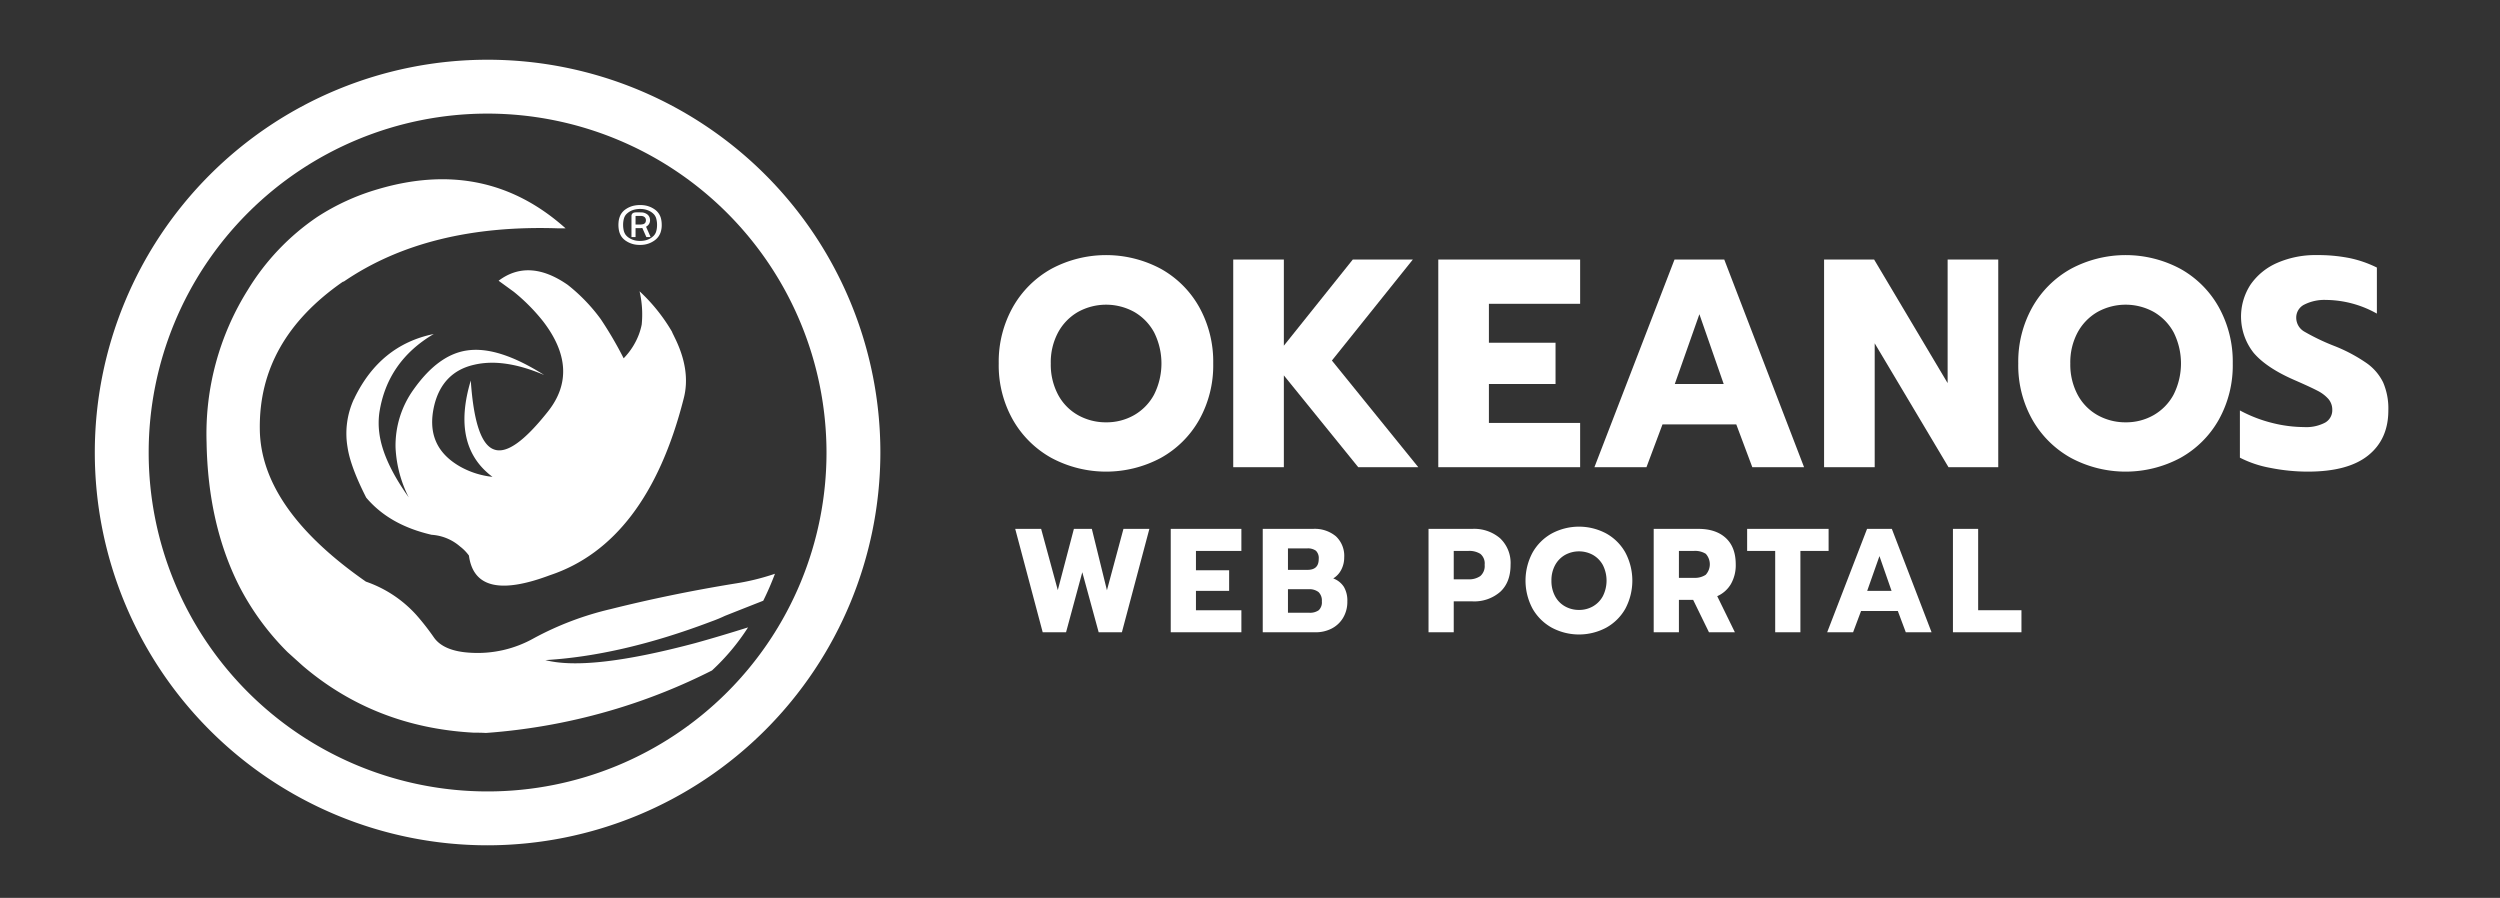 <svg id="Layer_1" data-name="Layer 1" xmlns="http://www.w3.org/2000/svg" xmlns:xlink="http://www.w3.org/1999/xlink" viewBox="0 0 696.107 250"><rect x="0" y="0" width="696.107" height="250" fill="#333333" stroke="none"/><defs><style>.cls-1{fill:#fff;}.cls-2{fill:url(#linear-gradient);}</style><linearGradient id="linear-gradient" x1="26.398" y1="126" x2="245.134" y2="126" gradientUnits="userSpaceOnUse"><stop offset="0" stop-color="#fff"/><stop offset="1" stop-color="#fff"/></linearGradient></defs><title>okeanos_light</title><path class="cls-1" d="M292.78,127.516a27.962,27.962,0,0,1-10.75-10.627,30.757,30.757,0,0,1-3.941-15.672,30.99,30.99,0,0,1,3.941-15.714,27.893,27.893,0,0,1,10.75-10.668,32.303,32.303,0,0,1,30.419,0,27.618,27.618,0,0,1,10.711,10.668,31.248,31.248,0,0,1,3.902,15.714,31.013,31.013,0,0,1-3.902,15.672,27.684,27.684,0,0,1-10.711,10.627,32.303,32.303,0,0,1-30.419,0Zm22.974-11.909a14.492,14.492,0,0,0,5.574-5.707,19.329,19.329,0,0,0,.04-17.327,14.593,14.593,0,0,0-5.534-5.707,16.194,16.194,0,0,0-15.688,0,14.58,14.58,0,0,0-5.534,5.707,17.605,17.605,0,0,0-2.031,8.643,17.843,17.843,0,0,0,2.031,8.684,14.138,14.138,0,0,0,5.574,5.707,15.77,15.77,0,0,0,7.844,1.985A15.402,15.402,0,0,0,315.753,115.606Z"/><path class="cls-1" d="M343.384,72.27h14.095V96.254l19.191-23.984h16.723l-22.535,28.119,24.049,29.691H378.184l-20.705-25.556v25.556H343.384Z"/><path class="cls-1" d="M400.48,72.27h39.498V84.592H414.575V95.427h18.555v11.496H414.575v10.834h25.403v12.323H400.48Z"/><path class="cls-1" d="M466.255,72.27h13.855l22.217,57.81H487.914l-4.459-11.909H462.91l-4.46,11.909H443.958Zm13.696,34.653L473.183,87.487l-6.849,19.435Z"/><path class="cls-1" d="M507.901,72.27h13.936l20.466,34.405V72.27h14.095v57.81H542.54l-20.545-34.487v34.487H507.901Z"/><path class="cls-1" d="M576.662,127.516a27.962,27.962,0,0,1-10.75-10.627,30.757,30.757,0,0,1-3.941-15.672,30.99,30.99,0,0,1,3.941-15.714,27.894,27.894,0,0,1,10.75-10.668,32.303,32.303,0,0,1,30.419,0,27.618,27.618,0,0,1,10.711,10.668,31.248,31.248,0,0,1,3.902,15.714,31.013,31.013,0,0,1-3.902,15.672,27.684,27.684,0,0,1-10.711,10.627,32.303,32.303,0,0,1-30.419,0ZM599.636,115.606a14.492,14.492,0,0,0,5.574-5.707,19.329,19.329,0,0,0,.04-17.327,14.593,14.593,0,0,0-5.534-5.707,16.194,16.194,0,0,0-15.688,0,14.58,14.58,0,0,0-5.534,5.707,17.605,17.605,0,0,0-2.031,8.643,17.843,17.843,0,0,0,2.031,8.684,14.138,14.138,0,0,0,5.574,5.707,15.77,15.77,0,0,0,7.844,1.985A15.402,15.402,0,0,0,599.636,115.606Z"/><path class="cls-1" d="M632.205,130.286a30.337,30.337,0,0,1-8.521-2.853V114.283a38.294,38.294,0,0,0,8.958,3.474,36.791,36.791,0,0,0,8.879,1.158,11.284,11.284,0,0,0,5.893-1.241,3.955,3.955,0,0,0,1.991-3.556,4.552,4.552,0,0,0-1.075-3.019,10.164,10.164,0,0,0-3.146-2.357q-2.071-1.074-6.45-2.978-7.724-3.39-11.228-7.526a16.284,16.284,0,0,1-.837-19.022,17.485,17.485,0,0,1,7.446-6.038,26.53,26.53,0,0,1,10.989-2.15,44.98,44.98,0,0,1,9.077.827,31.601,31.601,0,0,1,7.645,2.646V87.322a29.294,29.294,0,0,0-14.095-3.805,12.388,12.388,0,0,0-6.092,1.282,4.027,4.027,0,0,0-2.27,3.68A4.47,4.47,0,0,0,641.681,92.367a60.3,60.3,0,0,0,8.521,4.052,44.514,44.514,0,0,1,8.8,4.714,14.166,14.166,0,0,1,4.578,5.375,18.354,18.354,0,0,1,1.434,7.774q0,8.023-5.614,12.53-5.613,4.508-16.762,4.507A53.146,53.146,0,0,1,632.205,130.286Z"/><path class="cls-1" d="M282.678,147.261h7.218l4.64,17.052,4.481-17.052H304.014l4.204,17.093,4.6-17.093h7.218l-7.653,28.79h-6.465l-4.561-16.722-4.521,16.722h-6.504Z"/><path class="cls-1" d="M325.984,147.261h19.671V153.398H333.003v5.396h9.24v5.725h-9.24v5.396H345.655v6.137H325.984Z"/><path class="cls-1" d="M351.602,147.261h14.039a9.188,9.188,0,0,1,6.325,2.059,7.463,7.463,0,0,1,2.32,5.89,7.367,7.367,0,0,1-.793,3.377,6.076,6.076,0,0,1-2.261,2.472,6.012,6.012,0,0,1,2.975,2.368,7.562,7.562,0,0,1,.951,4.016,8.666,8.666,0,0,1-1.189,4.593,7.905,7.905,0,0,1-3.192,2.986,9.604,9.604,0,0,1-4.461,1.03H351.602Zm12.492,11.409q3.094,0,3.094-3.007a2.854,2.854,0,0,0-.793-2.327,3.818,3.818,0,0,0-2.419-.639h-5.354v5.972Zm.437,11.944a4.199,4.199,0,0,0,2.657-.7,3.011,3.011,0,0,0,.872-2.471,3.265,3.265,0,0,0-.912-2.574,4.107,4.107,0,0,0-2.775-.803h-5.751v6.549Z"/><path class="cls-1" d="M397.763,147.261h12.215a11.048,11.048,0,0,1,7.733,2.636,9.468,9.468,0,0,1,2.895,7.373q0,4.86-2.875,7.517a10.976,10.976,0,0,1-7.753,2.656h-5.195v8.608H397.763Zm11.104,14.045a5.407,5.407,0,0,0,3.312-.906,3.67,3.67,0,0,0,1.21-3.13,3.461,3.461,0,0,0-1.19-3.048,5.795,5.795,0,0,0-3.331-.824h-4.085v7.908Z"/><path class="cls-1" d="M432.087,174.774a13.934,13.934,0,0,1-5.354-5.292,16.54,16.54,0,0,1,0-15.631,13.901,13.901,0,0,1,5.354-5.313,16.088,16.088,0,0,1,15.148,0,13.751,13.751,0,0,1,5.334,5.313,16.687,16.687,0,0,1,0,15.631,13.783,13.783,0,0,1-5.334,5.292,16.088,16.088,0,0,1-15.148,0Zm11.441-5.931a7.212,7.212,0,0,0,2.775-2.842,9.622,9.622,0,0,0,.02-8.629,7.263,7.263,0,0,0-2.756-2.842,8.064,8.064,0,0,0-7.812,0,7.257,7.257,0,0,0-2.756,2.842,8.765,8.765,0,0,0-1.012,4.304,8.884,8.884,0,0,0,1.012,4.325,7.035,7.035,0,0,0,2.775,2.842,7.855,7.855,0,0,0,3.906.989A7.672,7.672,0,0,0,443.529,168.843Z"/><path class="cls-1" d="M460.461,147.261h12.453q4.878,0,7.634,2.553,2.755,2.555,2.756,7.332a10.53,10.53,0,0,1-1.348,5.478,8.296,8.296,0,0,1-3.808,3.377l4.918,10.05h-7.218l-4.402-9.02h-3.966v9.02h-7.02ZM471.685,160.894a5.419,5.419,0,0,0,3.252-.844,4.319,4.319,0,0,0,.02-5.849,5.608,5.608,0,0,0-3.271-.803h-4.204V160.894Z"/><path class="cls-1" d="M494.289,153.398h-7.812v-6.137h22.685V153.398h-7.853v22.653h-7.02Z"/><path class="cls-1" d="M519.868,147.261h6.9l11.064,28.79h-7.178l-2.221-5.931H518.202l-2.221,5.931H508.764Zm6.821,17.257-3.371-9.679-3.411,9.679Z"/><path class="cls-1" d="M543.782,147.261h7.02v22.653h12.057v6.137H543.782Z"/><path class="cls-1" d="M158.07,79.311a48.614,48.614,0,0,1,9.195,9.536,106.117,106.117,0,0,1,6.388,10.919,19.329,19.329,0,0,0,4.256-6.682,18.439,18.439,0,0,0,.766-2.691,28.387,28.387,0,0,0-.596-9.29,49.079,49.079,0,0,1,9.025,11.248c.17.487.426.896.679,1.466,3.068,6.111,4.003,11.898,2.554,17.28-6.81,26.732-19.325,43.112-37.202,49.061-13.877,5.216-21.371,3.424-22.563-5.461a11.978,11.978,0,0,0-2.467-2.525,13.395,13.395,0,0,0-7.92-3.262c-7.746-1.791-13.79-5.132-18.216-10.348-2.981-5.87-4.682-10.515-5.196-14.018a22.877,22.877,0,0,1,1.788-13.447.602.602,0,0,0,.17-.329c4.769-9.777,12.089-15.726,22.049-17.767-8.599,5.053-13.703,12.389-15.152,21.925a21.23,21.23,0,0,0,0,5.707c.683,5.295,3.49,11.244,8.172,17.847a34.204,34.204,0,0,1-3.66-13.772,26.736,26.736,0,0,1,5.109-16.384c4.595-6.436,9.534-10.023,14.895-10.756,5.792-.817,12.859,1.466,21.371,6.845-7.493-3.179-13.96-4.153-19.495-2.849-5.788,1.304-9.534,5.053-11.066,11.165-1.876,7.74.509,13.447,7.319,17.276A23.352,23.352,0,0,0,137.13,132.776c-7.663-5.707-9.708-14.672-6.044-26.816.766,11.41,2.894,17.851,6.384,19.155,3.49,1.383,8.512-2.204,15.152-10.598,6.044-7.661,5.535-16.055-1.445-25.099a52.619,52.619,0,0,0-8.09-8.153l-4.256-3.095C144.449,73.929,150.92,74.337,158.07,79.311Z"/><path class="cls-1" d="M198.082,173.039c-16.94,6.44-32.35,9.94-46.23,10.76,8.17,2.11,22.14.48,41.72-4.73q6.87-1.905,14.72-4.38a61.196,61.196,0,0,1-10.05,12,164.068,164.068,0,0,1-26.47,10.63,166.489,166.489,0,0,1-36.52,6.77c-1.1-.08-2.29-.08-3.32-.08-18.3-.98-34.22-7.18-47.59-18.58-1.36-1.22-2.81-2.53-4.25-3.83a73.067,73.067,0,0,1-13.62-18.67c-5.62-11.24-8.69-24.45-8.95-39.69a75.446,75.446,0,0,1,11.5-42.55,65.889,65.889,0,0,1,19.32-20.29A63.453,63.453,0,0,1,105.292,52.659c20.17-5.95,37.54-2.2,52.19,10.92h-2.05c-24.01-.81-43.93,4.08-59.6,14.75-.08.08-.25.08-.42.16-15.58,10.84-23.24,24.38-23.07,40.84q.12,22.125,29.54,42.62a33.713,33.713,0,0,1,14.05,9.29,68.379,68.379,0,0,1,4.85,6.2c1.79,2.61,5.28,4.07,10.38,4.32a31.907,31.907,0,0,0,17.54-4.08,86.024,86.024,0,0,1,21.29-8.07c11.07-2.77,22.47-5.13,34.39-7.08a65.449,65.449,0,0,0,11.4-2.77,80.677,80.677,0,0,1-3.26,7.51q-4.47,1.755-10.69,4.22A38.102,38.102,0,0,1,198.082,173.039Z"/><path class="cls-2" d="M135.766,235.368A109.368,109.368,0,1,1,245.134,126,109.492,109.492,0,0,1,135.766,235.368Zm0-203.736A94.368,94.368,0,1,0,230.134,126,94.475,94.475,0,0,0,135.766,31.632Z"/><g id="xMP44R.tif"><path class="cls-1" d="M184.252,62.597a6.266,6.266,0,0,1-.329,2.153,4.548,4.548,0,0,1-1.79,2.281,6.556,6.556,0,0,1-2.736,1.083,8.057,8.057,0,0,1-1.938.053,6.563,6.563,0,0,1-3.045-1.012A4.62,4.62,0,0,1,173.035,65.86a4.795,4.795,0,0,1-.697-1.733,7.876,7.876,0,0,1-.117-2.101,5.627,5.627,0,0,1,.507-2.06,4.336,4.336,0,0,1,1.523-1.727,6.405,6.405,0,0,1,2.456-1.009,8.368,8.368,0,0,1,2.135-.116A6.639,6.639,0,0,1,182.321,58.33a4.373,4.373,0,0,1,1.782,2.77A7.157,7.157,0,0,1,184.252,62.597Zm-10.751.005a6.924,6.924,0,0,0,.149,1.476,3.378,3.378,0,0,0,.585,1.34,3.752,3.752,0,0,0,.976.854,5.165,5.165,0,0,0,2.377.784,6.575,6.575,0,0,0,2.065-.121A4.811,4.811,0,0,0,181.975,65.691a2.951,2.951,0,0,0,.762-1.356,5.929,5.929,0,0,0,.207-1.416,6.572,6.572,0,0,0-.194-1.959,2.947,2.947,0,0,0-.679-1.3,4.467,4.467,0,0,0-1.34-.958,5.517,5.517,0,0,0-2.093-.508,6.641,6.641,0,0,0-1.936.162,4.789,4.789,0,0,0-2.213,1.191,2.863,2.863,0,0,0-.747,1.268A6.244,6.244,0,0,0,173.501,62.602Z"/><path class="cls-1" d="M181.161,66.013h-.136c-.332,0-.664-.001-.996.001a.068.068,0,0,1-.074-.046q-.543-1.223-1.089-2.445c-.016-.036-.031-.052-.072-.045a4.794,4.794,0,0,1-.726.05q-.518.002-1.036-.001c-.056-0-.069.015-.069.07.002.782 0,1.564.003,2.345 0.0.063-.018.076-.077.076q-.498-.004-.996-0c-.053 0-.066-.015-.066-.067q.002-2.897.003-5.793a.94.94,0,0,1,.794-.972,2.096,2.096,0,0,1,.49-.054c.461-.001.922-.004,1.383.003a2.855,2.855,0,0,1,1.53.422,1.943,1.943,0,0,1,.942,1.413,1.975,1.975,0,0,1-.956,2.081c-.125.079-.124.078-.066.21q.593,1.339,1.185,2.679C181.143,65.96,181.15,65.983,181.161,66.013Zm-4.197-4.676c0,.372.001.744-.001,1.116-0.0.053.011.072.068.071.405-.003.811.002,1.216-.003a3.206,3.206,0,0,0,.774-.092,1.027,1.027,0,0,0,.645-.406,1.202,1.202,0,0,0,.18-.607,1.106,1.106,0,0,0-.613-1.123,1.545,1.545,0,0,0-.716-.161c-.477-.003-.953-.001-1.43-.001a.392.392,0,0,0-.053.002c-.05.007-.072.029-.071.087C176.966,60.593,176.964,60.965,176.964,61.337Z"/></g></svg>